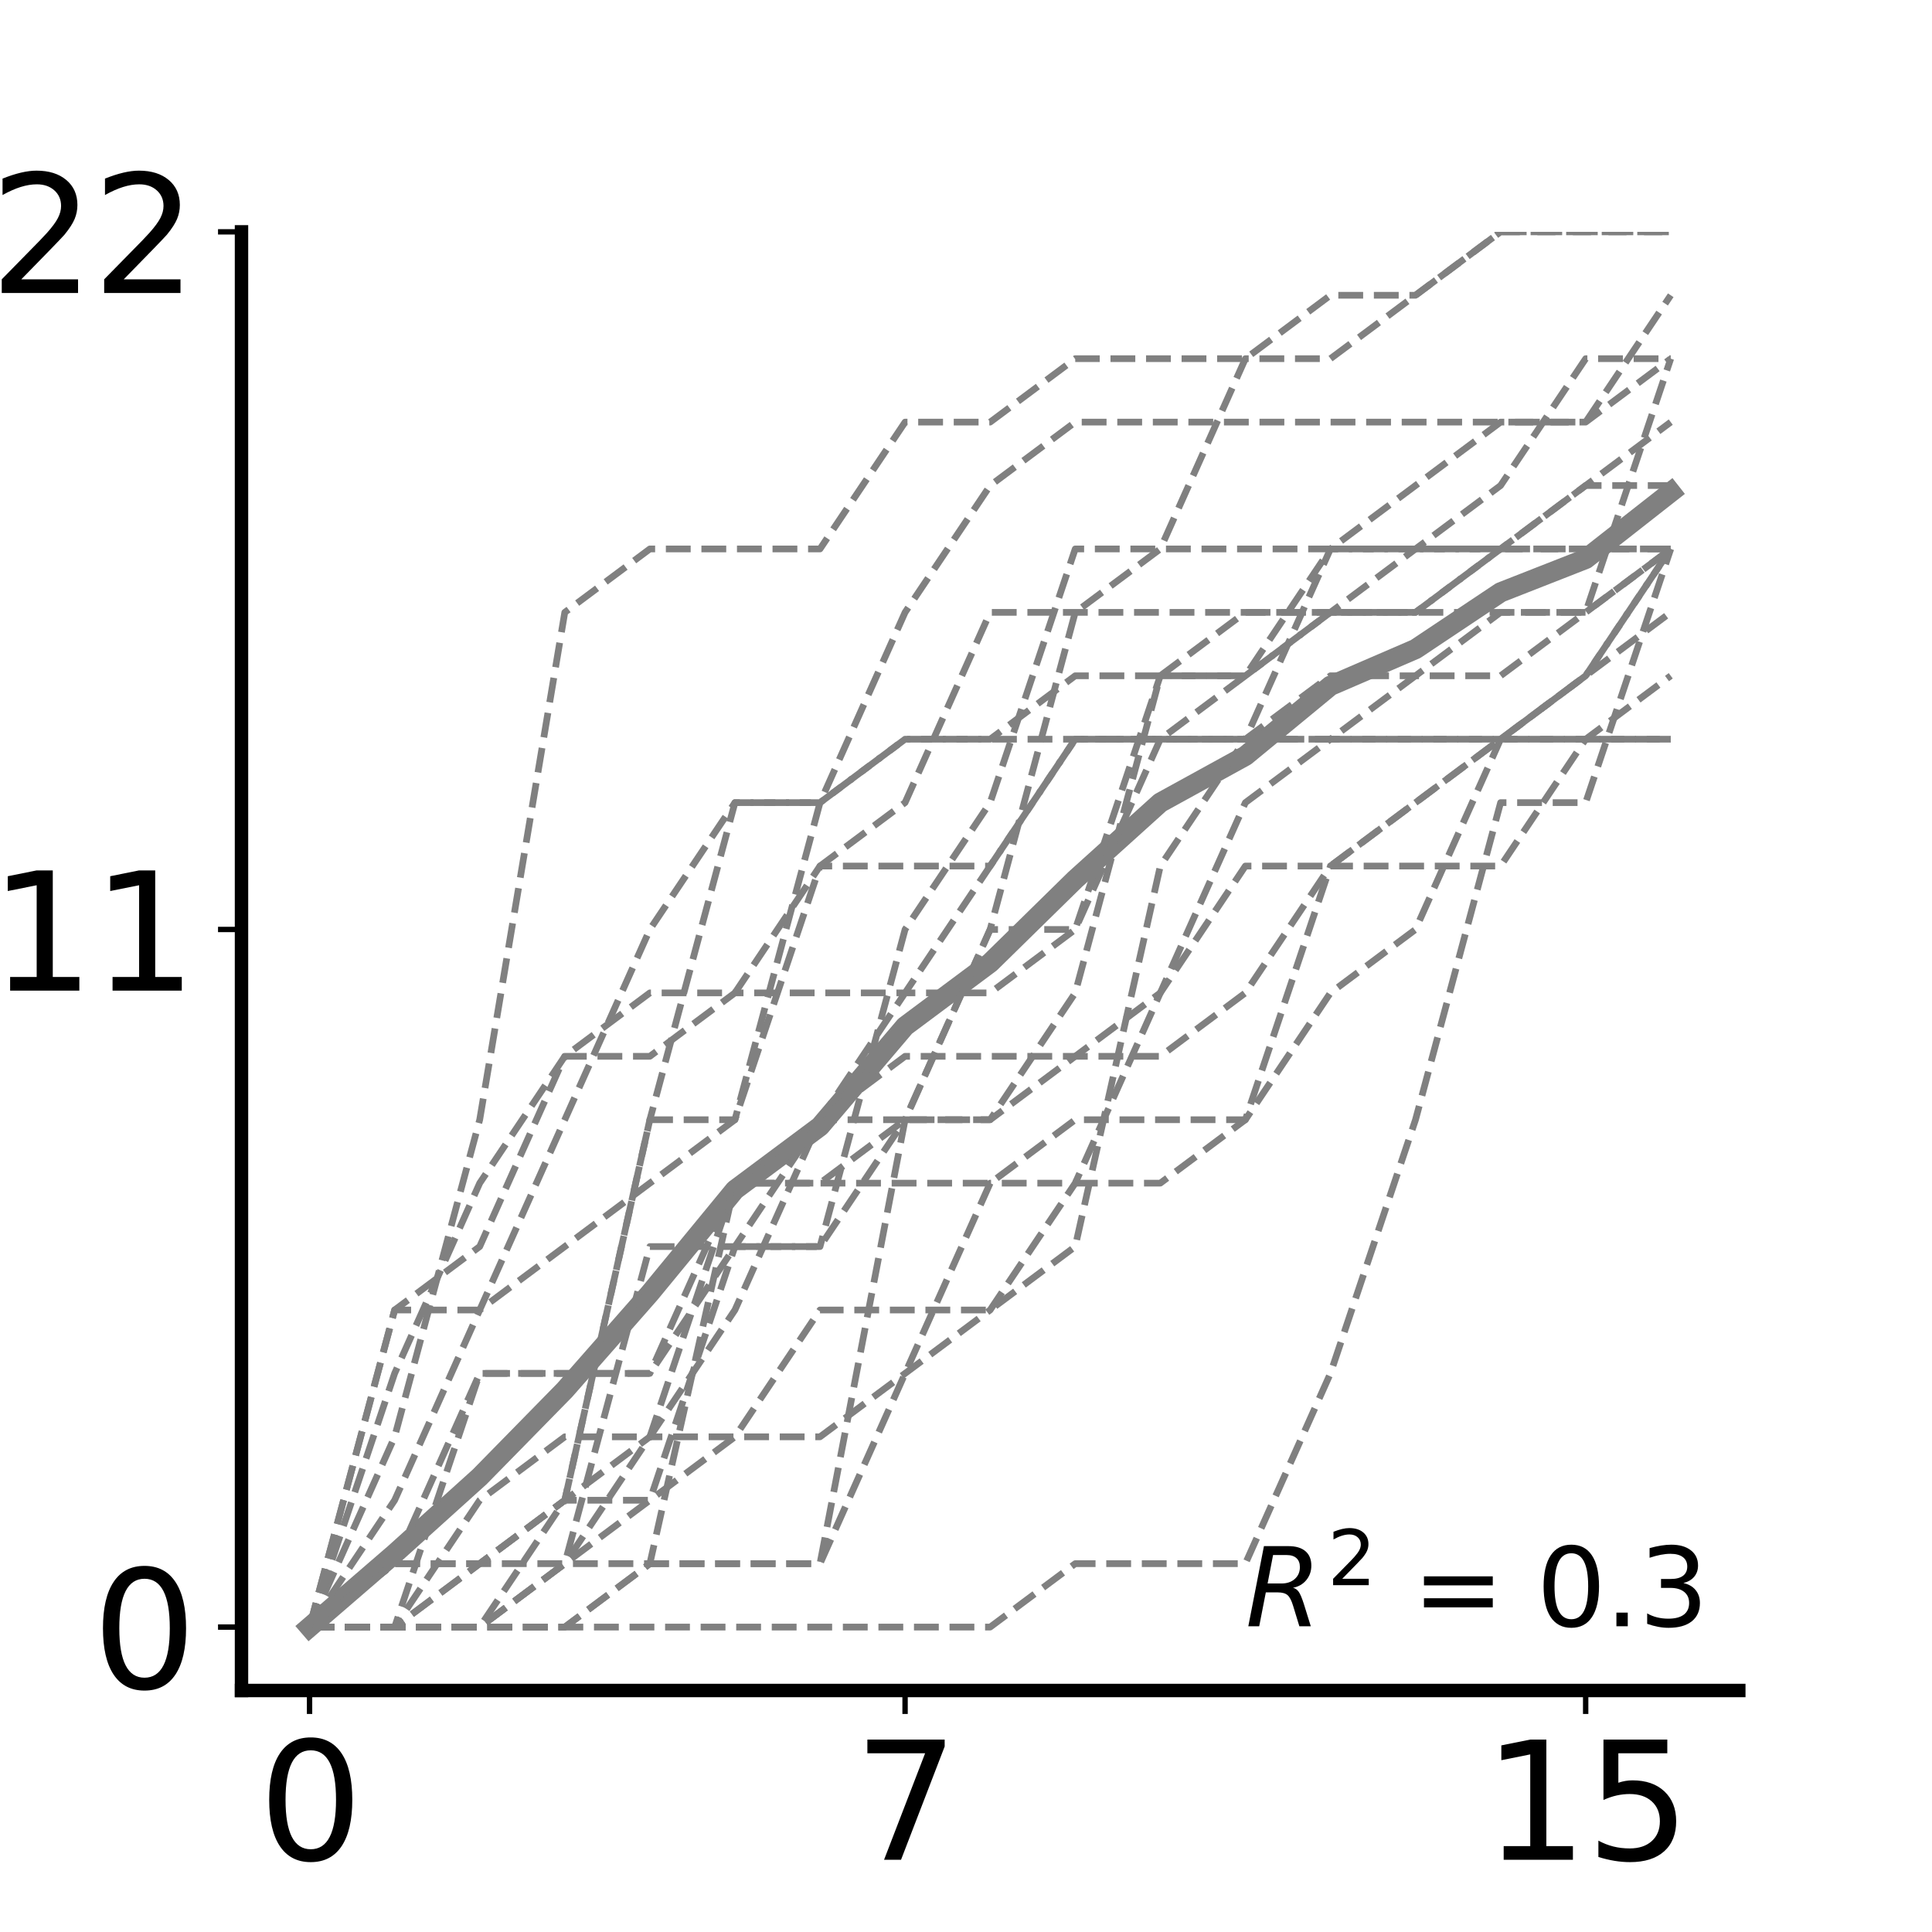 <?xml version="1.0" encoding="utf-8" standalone="no"?>
<!DOCTYPE svg PUBLIC "-//W3C//DTD SVG 1.1//EN"
  "http://www.w3.org/Graphics/SVG/1.1/DTD/svg11.dtd">
<svg xmlns:xlink="http://www.w3.org/1999/xlink" width="288pt" height="288pt" viewBox="0 0 288 288" xmlns="http://www.w3.org/2000/svg" version="1.1">
 <defs>
  <style type="text/css">*{stroke-linejoin: round; stroke-linecap: butt}</style>
 </defs>
 <g id="figure_1">
  <g id="patch_1">
   <path d="M 0 288 
L 288 288 
L 288 0 
L 0 0 
z
" style="fill: #ffffff"/>
  </g>
  <g id="axes_1">
   <g id="patch_2">
    <path d="M 36 252 
L 259.2 252 
L 259.2 34.56 
L 36 34.56 
z
" style="fill: #ffffff"/>
   </g>
   <g id="matplotlib.axis_1">
    <g id="xtick_1">
     <g id="line2d_1">
      <defs>
       <path id="m3de468cd5e" d="M 0 0 
L 0 3.5 
" style="stroke: #000000; stroke-width: 0.8"/>
      </defs>
      <g>
       <use xlink:href="#m3de468cd5e" x="46.145" y="252" style="stroke: #000000; stroke-width: 0.8"/>
      </g>
     </g>
     <g id="text_1">
      <!-- 0 -->
      <g transform="translate(38.51 277.236) scale(0.24 -0.24)">
       <defs>
        <path id="DejaVuSans-30" d="M 2034 4250 
Q 1547 4250 1301 3770 
Q 1056 3291 1056 2328 
Q 1056 1369 1301 889 
Q 1547 409 2034 409 
Q 2525 409 2770 889 
Q 3016 1369 3016 2328 
Q 3016 3291 2770 3770 
Q 2525 4250 2034 4250 
z
M 2034 4750 
Q 2819 4750 3233 4129 
Q 3647 3509 3647 2328 
Q 3647 1150 3233 529 
Q 2819 -91 2034 -91 
Q 1250 -91 836 529 
Q 422 1150 422 2328 
Q 422 3509 836 4129 
Q 1250 4750 2034 4750 
z
" transform="scale(0.016)"/>
       </defs>
       <use xlink:href="#DejaVuSans-30"/>
      </g>
     </g>
    </g>
    <g id="xtick_2">
     <g id="line2d_2">
      <g>
       <use xlink:href="#m3de468cd5e" x="134.918" y="252" style="stroke: #000000; stroke-width: 0.8"/>
      </g>
     </g>
     <g id="text_2">
      <!-- 7 -->
      <g transform="translate(127.283 277.236) scale(0.24 -0.24)">
       <defs>
        <path id="DejaVuSans-37" d="M 525 4666 
L 3525 4666 
L 3525 4397 
L 1831 0 
L 1172 0 
L 2766 4134 
L 525 4134 
L 525 4666 
z
" transform="scale(0.016)"/>
       </defs>
       <use xlink:href="#DejaVuSans-37"/>
      </g>
     </g>
    </g>
    <g id="xtick_3">
     <g id="line2d_3">
      <g>
       <use xlink:href="#m3de468cd5e" x="236.373" y="252" style="stroke: #000000; stroke-width: 0.8"/>
      </g>
     </g>
     <g id="text_3">
      <!-- 15 -->
      <g transform="translate(221.103 277.236) scale(0.24 -0.24)">
       <defs>
        <path id="DejaVuSans-31" d="M 794 531 
L 1825 531 
L 1825 4091 
L 703 3866 
L 703 4441 
L 1819 4666 
L 2450 4666 
L 2450 531 
L 3481 531 
L 3481 0 
L 794 0 
L 794 531 
z
" transform="scale(0.016)"/>
        <path id="DejaVuSans-35" d="M 691 4666 
L 3169 4666 
L 3169 4134 
L 1269 4134 
L 1269 2991 
Q 1406 3038 1543 3061 
Q 1681 3084 1819 3084 
Q 2600 3084 3056 2656 
Q 3513 2228 3513 1497 
Q 3513 744 3044 326 
Q 2575 -91 1722 -91 
Q 1428 -91 1123 -41 
Q 819 9 494 109 
L 494 744 
Q 775 591 1075 516 
Q 1375 441 1709 441 
Q 2250 441 2565 725 
Q 2881 1009 2881 1497 
Q 2881 1984 2565 2268 
Q 2250 2553 1709 2553 
Q 1456 2553 1204 2497 
Q 953 2441 691 2322 
L 691 4666 
z
" transform="scale(0.016)"/>
       </defs>
       <use xlink:href="#DejaVuSans-31"/>
       <use xlink:href="#DejaVuSans-35" x="63.623"/>
      </g>
     </g>
    </g>
   </g>
   <g id="matplotlib.axis_2">
    <g id="ytick_1">
     <g id="line2d_4">
      <defs>
       <path id="m2cd3498086" d="M 0 0 
L -3.5 0 
" style="stroke: #000000; stroke-width: 0.8"/>
      </defs>
      <g>
       <use xlink:href="#m2cd3498086" x="36" y="242.546" style="stroke: #000000; stroke-width: 0.8"/>
      </g>
     </g>
     <g id="text_4">
      <!-- 0 -->
      <g transform="translate(13.73 251.664) scale(0.24 -0.24)">
       <use xlink:href="#DejaVuSans-30"/>
      </g>
     </g>
    </g>
    <g id="ytick_2">
     <g id="line2d_5">
      <g>
       <use xlink:href="#m2cd3498086" x="36" y="138.553" style="stroke: #000000; stroke-width: 0.8"/>
      </g>
     </g>
     <g id="text_5">
      <!-- 11 -->
      <g transform="translate(-1.54 147.671) scale(0.24 -0.24)">
       <use xlink:href="#DejaVuSans-31"/>
       <use xlink:href="#DejaVuSans-31" x="63.623"/>
      </g>
     </g>
    </g>
    <g id="ytick_3">
     <g id="line2d_6">
      <g>
       <use xlink:href="#m2cd3498086" x="36" y="34.56" style="stroke: #000000; stroke-width: 0.8"/>
      </g>
     </g>
     <g id="text_6">
      <!-- 22 -->
      <g transform="translate(-1.54 43.678) scale(0.24 -0.24)">
       <defs>
        <path id="DejaVuSans-32" d="M 1228 531 
L 3431 531 
L 3431 0 
L 469 0 
L 469 531 
Q 828 903 1448 1529 
Q 2069 2156 2228 2338 
Q 2531 2678 2651 2914 
Q 2772 3150 2772 3378 
Q 2772 3750 2511 3984 
Q 2250 4219 1831 4219 
Q 1534 4219 1204 4116 
Q 875 4013 500 3803 
L 500 4441 
Q 881 4594 1212 4672 
Q 1544 4750 1819 4750 
Q 2544 4750 2975 4387 
Q 3406 4025 3406 3419 
Q 3406 3131 3298 2873 
Q 3191 2616 2906 2266 
Q 2828 2175 2409 1742 
Q 1991 1309 1228 531 
z
" transform="scale(0.016)"/>
       </defs>
       <use xlink:href="#DejaVuSans-32"/>
       <use xlink:href="#DejaVuSans-32" x="63.623"/>
      </g>
     </g>
    </g>
   </g>
   <g id="line2d_7">
    <path d="M 46.145 242.546 
L 58.827 231.599 
L 71.509 220.155 
L 84.191 207.218 
L 96.873 192.789 
L 109.555 177.364 
L 122.236 167.91 
L 134.918 152.983 
L 147.6 143.529 
L 160.282 131.089 
L 172.964 119.645 
L 185.645 112.679 
L 198.327 102.23 
L 211.009 96.757 
L 223.691 88.298 
L 236.373 83.322 
L 249.055 73.371 
" clip-path="url(#pe6548a60b9)" style="fill: none; stroke: #808080; stroke-width: 3; stroke-linecap: square"/>
   </g>
   <g id="line2d_8">
    <path d="M 46.145 242.546 
L 58.827 242.546 
L 71.509 204.73 
L 84.191 204.73 
L 96.873 204.73 
L 109.555 185.823 
L 122.236 185.823 
L 134.918 138.553 
L 147.6 119.645 
L 160.282 81.83 
L 172.964 81.83 
L 185.645 81.83 
L 198.327 81.83 
L 211.009 72.376 
L 223.691 62.922 
L 236.373 62.922 
L 249.055 44.014 
" clip-path="url(#pe6548a60b9)" style="fill: none; stroke-dasharray: 3.7,1.6; stroke-dashoffset: 0; stroke: #808080"/>
   </g>
   <g id="line2d_9">
    <path d="M 46.145 242.546 
L 58.827 242.546 
L 71.509 233.092 
L 84.191 233.092 
L 96.873 185.823 
L 109.555 185.823 
L 122.236 185.823 
L 134.918 166.915 
L 147.6 166.915 
L 160.282 148.007 
L 172.964 100.737 
L 185.645 91.283 
L 198.327 91.283 
L 211.009 81.83 
L 223.691 72.376 
L 236.373 53.468 
L 249.055 53.468 
" clip-path="url(#pe6548a60b9)" style="fill: none; stroke-dasharray: 3.7,1.6; stroke-dashoffset: 0; stroke: #808080"/>
   </g>
   <g id="line2d_10">
    <path d="M 46.145 242.546 
L 58.827 242.546 
L 71.509 242.546 
L 84.191 242.546 
L 96.873 233.092 
L 109.555 176.369 
L 122.236 166.915 
L 134.918 148.007 
L 147.6 148.007 
L 160.282 138.553 
L 172.964 110.191 
L 185.645 110.191 
L 198.327 110.191 
L 211.009 110.191 
L 223.691 110.191 
L 236.373 110.191 
L 249.055 110.191 
" clip-path="url(#pe6548a60b9)" style="fill: none; stroke-dasharray: 3.7,1.6; stroke-dashoffset: 0; stroke: #808080"/>
   </g>
   <g id="line2d_11">
    <path d="M 46.145 242.546 
L 58.827 195.277 
L 71.509 195.277 
L 84.191 185.823 
L 96.873 176.369 
L 109.555 166.915 
L 122.236 129.099 
L 134.918 119.645 
L 147.6 91.283 
L 160.282 91.283 
L 172.964 91.283 
L 185.645 91.283 
L 198.327 91.283 
L 211.009 91.283 
L 223.691 91.283 
L 236.373 91.283 
L 249.055 81.83 
" clip-path="url(#pe6548a60b9)" style="fill: none; stroke-dasharray: 3.7,1.6; stroke-dashoffset: 0; stroke: #808080"/>
   </g>
   <g id="line2d_12">
    <path d="M 46.145 242.546 
L 58.827 214.184 
L 71.509 166.915 
L 84.191 91.283 
L 96.873 81.83 
L 109.555 81.83 
L 122.236 81.83 
L 134.918 62.922 
L 147.6 62.922 
L 160.282 53.468 
L 172.964 53.468 
L 185.645 53.468 
L 198.327 44.014 
L 211.009 44.014 
L 223.691 34.56 
L 236.373 34.56 
L 249.055 34.56 
" clip-path="url(#pe6548a60b9)" style="fill: none; stroke-dasharray: 3.7,1.6; stroke-dashoffset: 0; stroke: #808080"/>
   </g>
   <g id="line2d_13">
    <path d="M 46.145 242.546 
L 58.827 242.546 
L 71.509 242.546 
L 84.191 233.092 
L 96.873 214.184 
L 109.555 176.369 
L 122.236 176.369 
L 134.918 176.369 
L 147.6 176.369 
L 160.282 166.915 
L 172.964 166.915 
L 185.645 166.915 
L 198.327 129.099 
L 211.009 129.099 
L 223.691 129.099 
L 236.373 110.191 
L 249.055 100.737 
" clip-path="url(#pe6548a60b9)" style="fill: none; stroke-dasharray: 3.7,1.6; stroke-dashoffset: 0; stroke: #808080"/>
   </g>
   <g id="line2d_14">
    <path d="M 46.145 242.546 
L 58.827 195.277 
L 71.509 185.823 
L 84.191 157.461 
L 96.873 157.461 
L 109.555 148.007 
L 122.236 148.007 
L 134.918 148.007 
L 147.6 129.099 
L 160.282 110.191 
L 172.964 110.191 
L 185.645 110.191 
L 198.327 81.83 
L 211.009 81.83 
L 223.691 81.83 
L 236.373 72.376 
L 249.055 72.376 
" clip-path="url(#pe6548a60b9)" style="fill: none; stroke-dasharray: 3.7,1.6; stroke-dashoffset: 0; stroke: #808080"/>
   </g>
   <g id="line2d_15">
    <path d="M 46.145 242.546 
L 58.827 233.092 
L 71.509 204.73 
L 84.191 204.73 
L 96.873 204.73 
L 109.555 176.369 
L 122.236 176.369 
L 134.918 166.915 
L 147.6 166.915 
L 160.282 157.461 
L 172.964 148.007 
L 185.645 129.099 
L 198.327 129.099 
L 211.009 119.645 
L 223.691 110.191 
L 236.373 100.737 
L 249.055 91.283 
" clip-path="url(#pe6548a60b9)" style="fill: none; stroke-dasharray: 3.7,1.6; stroke-dashoffset: 0; stroke: #808080"/>
   </g>
   <g id="line2d_16">
    <path d="M 46.145 242.546 
L 58.827 233.092 
L 71.509 233.092 
L 84.191 223.638 
L 96.873 166.915 
L 109.555 119.645 
L 122.236 119.645 
L 134.918 110.191 
L 147.6 110.191 
L 160.282 100.737 
L 172.964 100.737 
L 185.645 100.737 
L 198.327 91.283 
L 211.009 91.283 
L 223.691 81.83 
L 236.373 72.376 
L 249.055 62.922 
" clip-path="url(#pe6548a60b9)" style="fill: none; stroke-dasharray: 3.7,1.6; stroke-dashoffset: 0; stroke: #808080"/>
   </g>
   <g id="line2d_17">
    <path d="M 46.145 242.546 
L 58.827 242.546 
L 71.509 223.638 
L 84.191 214.184 
L 96.873 214.184 
L 109.555 195.277 
L 122.236 166.915 
L 134.918 166.915 
L 147.6 138.553 
L 160.282 138.553 
L 172.964 100.737 
L 185.645 100.737 
L 198.327 81.83 
L 211.009 81.83 
L 223.691 81.83 
L 236.373 81.83 
L 249.055 81.83 
" clip-path="url(#pe6548a60b9)" style="fill: none; stroke-dasharray: 3.7,1.6; stroke-dashoffset: 0; stroke: #808080"/>
   </g>
   <g id="line2d_18">
    <path d="M 46.145 242.546 
L 58.827 242.546 
L 71.509 242.546 
L 84.191 233.092 
L 96.873 233.092 
L 109.555 233.092 
L 122.236 233.092 
L 134.918 166.915 
L 147.6 138.553 
L 160.282 91.283 
L 172.964 81.83 
L 185.645 53.468 
L 198.327 53.468 
L 211.009 44.014 
L 223.691 34.56 
L 236.373 34.56 
L 249.055 34.56 
" clip-path="url(#pe6548a60b9)" style="fill: none; stroke-dasharray: 3.7,1.6; stroke-dashoffset: 0; stroke: #808080"/>
   </g>
   <g id="line2d_19">
    <path d="M 46.145 242.546 
L 58.827 223.638 
L 71.509 195.277 
L 84.191 166.915 
L 96.873 138.553 
L 109.555 119.645 
L 122.236 119.645 
L 134.918 110.191 
L 147.6 110.191 
L 160.282 110.191 
L 172.964 110.191 
L 185.645 100.737 
L 198.327 91.283 
L 211.009 91.283 
L 223.691 81.83 
L 236.373 81.83 
L 249.055 81.83 
" clip-path="url(#pe6548a60b9)" style="fill: none; stroke-dasharray: 3.7,1.6; stroke-dashoffset: 0; stroke: #808080"/>
   </g>
   <g id="line2d_20">
    <path d="M 46.145 242.546 
L 58.827 242.546 
L 71.509 242.546 
L 84.191 233.092 
L 96.873 223.638 
L 109.555 185.823 
L 122.236 166.915 
L 134.918 157.461 
L 147.6 157.461 
L 160.282 157.461 
L 172.964 157.461 
L 185.645 148.007 
L 198.327 129.099 
L 211.009 119.645 
L 223.691 110.191 
L 236.373 100.737 
L 249.055 81.83 
" clip-path="url(#pe6548a60b9)" style="fill: none; stroke-dasharray: 3.7,1.6; stroke-dashoffset: 0; stroke: #808080"/>
   </g>
   <g id="line2d_21">
    <path d="M 46.145 242.546 
L 58.827 242.546 
L 71.509 242.546 
L 84.191 223.638 
L 96.873 166.915 
L 109.555 166.915 
L 122.236 119.645 
L 134.918 91.283 
L 147.6 72.376 
L 160.282 62.922 
L 172.964 62.922 
L 185.645 62.922 
L 198.327 62.922 
L 211.009 62.922 
L 223.691 62.922 
L 236.373 62.922 
L 249.055 53.468 
" clip-path="url(#pe6548a60b9)" style="fill: none; stroke-dasharray: 3.7,1.6; stroke-dashoffset: 0; stroke: #808080"/>
   </g>
   <g id="line2d_22">
    <path d="M 46.145 242.546 
L 58.827 233.092 
L 71.509 233.092 
L 84.191 223.638 
L 96.873 214.184 
L 109.555 214.184 
L 122.236 214.184 
L 134.918 204.73 
L 147.6 195.277 
L 160.282 176.369 
L 172.964 148.007 
L 185.645 119.645 
L 198.327 110.191 
L 211.009 110.191 
L 223.691 110.191 
L 236.373 110.191 
L 249.055 110.191 
" clip-path="url(#pe6548a60b9)" style="fill: none; stroke-dasharray: 3.7,1.6; stroke-dashoffset: 0; stroke: #808080"/>
   </g>
   <g id="line2d_23">
    <path d="M 46.145 242.546 
L 58.827 242.546 
L 71.509 242.546 
L 84.191 242.546 
L 96.873 233.092 
L 109.555 233.092 
L 122.236 233.092 
L 134.918 204.73 
L 147.6 176.369 
L 160.282 176.369 
L 172.964 176.369 
L 185.645 166.915 
L 198.327 148.007 
L 211.009 138.553 
L 223.691 110.191 
L 236.373 100.737 
L 249.055 81.83 
" clip-path="url(#pe6548a60b9)" style="fill: none; stroke-dasharray: 3.7,1.6; stroke-dashoffset: 0; stroke: #808080"/>
   </g>
   <g id="line2d_24">
    <path d="M 46.145 242.546 
L 58.827 242.546 
L 71.509 242.546 
L 84.191 242.546 
L 96.873 242.546 
L 109.555 242.546 
L 122.236 242.546 
L 134.918 242.546 
L 147.6 242.546 
L 160.282 233.092 
L 172.964 233.092 
L 185.645 233.092 
L 198.327 204.73 
L 211.009 166.915 
L 223.691 119.645 
L 236.373 119.645 
L 249.055 81.83 
" clip-path="url(#pe6548a60b9)" style="fill: none; stroke-dasharray: 3.7,1.6; stroke-dashoffset: 0; stroke: #808080"/>
   </g>
   <g id="line2d_25">
    <path d="M 46.145 242.546 
L 58.827 242.546 
L 71.509 233.092 
L 84.191 223.638 
L 96.873 223.638 
L 109.555 214.184 
L 122.236 195.277 
L 134.918 195.277 
L 147.6 195.277 
L 160.282 185.823 
L 172.964 129.099 
L 185.645 110.191 
L 198.327 100.737 
L 211.009 100.737 
L 223.691 91.283 
L 236.373 91.283 
L 249.055 53.468 
" clip-path="url(#pe6548a60b9)" style="fill: none; stroke-dasharray: 3.7,1.6; stroke-dashoffset: 0; stroke: #808080"/>
   </g>
   <g id="line2d_26">
    <path d="M 46.145 242.546 
L 58.827 204.73 
L 71.509 176.369 
L 84.191 157.461 
L 96.873 148.007 
L 109.555 148.007 
L 122.236 129.099 
L 134.918 129.099 
L 147.6 129.099 
L 160.282 110.191 
L 172.964 110.191 
L 185.645 110.191 
L 198.327 110.191 
L 211.009 100.737 
L 223.691 100.737 
L 236.373 91.283 
L 249.055 81.83 
" clip-path="url(#pe6548a60b9)" style="fill: none; stroke-dasharray: 3.7,1.6; stroke-dashoffset: 0; stroke: #808080"/>
   </g>
   <g id="patch_3">
    <path d="M 36 252 
L 36 34.56 
" style="fill: none; stroke: #000000; stroke-width: 2; stroke-linejoin: miter; stroke-linecap: square"/>
   </g>
   <g id="patch_4">
    <path d="M 36 252 
L 259.2 252 
" style="fill: none; stroke: #000000; stroke-width: 2; stroke-linejoin: miter; stroke-linecap: square"/>
   </g>
   <g id="text_7">
    <!-- $R^2$ = 0.3 -->
    <g transform="translate(185.645 242.546) scale(0.16 -0.16)">
     <defs>
      <path id="DejaVuSans-Oblique-52" d="M 1613 4147 
L 1294 2491 
L 2106 2491 
Q 2584 2491 2879 2755 
Q 3175 3019 3175 3444 
Q 3175 3784 2976 3965 
Q 2778 4147 2406 4147 
L 1613 4147 
z
M 2772 2241 
Q 2972 2194 3105 2009 
Q 3238 1825 3413 1275 
L 3809 0 
L 3144 0 
L 2778 1197 
Q 2638 1659 2453 1815 
Q 2269 1972 1888 1972 
L 1191 1972 
L 806 0 
L 172 0 
L 1081 4666 
L 2503 4666 
Q 3150 4666 3495 4373 
Q 3841 4081 3841 3531 
Q 3841 3044 3547 2687 
Q 3253 2331 2772 2241 
z
" transform="scale(0.016)"/>
      <path id="DejaVuSans-20" transform="scale(0.016)"/>
      <path id="DejaVuSans-3d" d="M 678 2906 
L 4684 2906 
L 4684 2381 
L 678 2381 
L 678 2906 
z
M 678 1631 
L 4684 1631 
L 4684 1100 
L 678 1100 
L 678 1631 
z
" transform="scale(0.016)"/>
      <path id="DejaVuSans-2e" d="M 684 794 
L 1344 794 
L 1344 0 
L 684 0 
L 684 794 
z
" transform="scale(0.016)"/>
      <path id="DejaVuSans-33" d="M 2597 2516 
Q 3050 2419 3304 2112 
Q 3559 1806 3559 1356 
Q 3559 666 3084 287 
Q 2609 -91 1734 -91 
Q 1441 -91 1130 -33 
Q 819 25 488 141 
L 488 750 
Q 750 597 1062 519 
Q 1375 441 1716 441 
Q 2309 441 2620 675 
Q 2931 909 2931 1356 
Q 2931 1769 2642 2001 
Q 2353 2234 1838 2234 
L 1294 2234 
L 1294 2753 
L 1863 2753 
Q 2328 2753 2575 2939 
Q 2822 3125 2822 3475 
Q 2822 3834 2567 4026 
Q 2313 4219 1838 4219 
Q 1578 4219 1281 4162 
Q 984 4106 628 3988 
L 628 4550 
Q 988 4650 1302 4700 
Q 1616 4750 1894 4750 
Q 2613 4750 3031 4423 
Q 3450 4097 3450 3541 
Q 3450 3153 3228 2886 
Q 3006 2619 2597 2516 
z
" transform="scale(0.016)"/>
     </defs>
     <use xlink:href="#DejaVuSans-Oblique-52" transform="translate(0 0.766)"/>
     <use xlink:href="#DejaVuSans-32" transform="translate(76.499 39.047) scale(0.7)"/>
     <use xlink:href="#DejaVuSans-20" transform="translate(123.77 0.766)"/>
     <use xlink:href="#DejaVuSans-3d" transform="translate(155.557 0.766)"/>
     <use xlink:href="#DejaVuSans-20" transform="translate(239.346 0.766)"/>
     <use xlink:href="#DejaVuSans-30" transform="translate(271.133 0.766)"/>
     <use xlink:href="#DejaVuSans-2e" transform="translate(334.756 0.766)"/>
     <use xlink:href="#DejaVuSans-33" transform="translate(366.543 0.766)"/>
    </g>
   </g>
  </g>
 </g>
 <defs>
  <clipPath id="pe6548a60b9">
   <rect x="36" y="34.56" width="223.2" height="217.44"/>
  </clipPath>
 </defs>
</svg>
